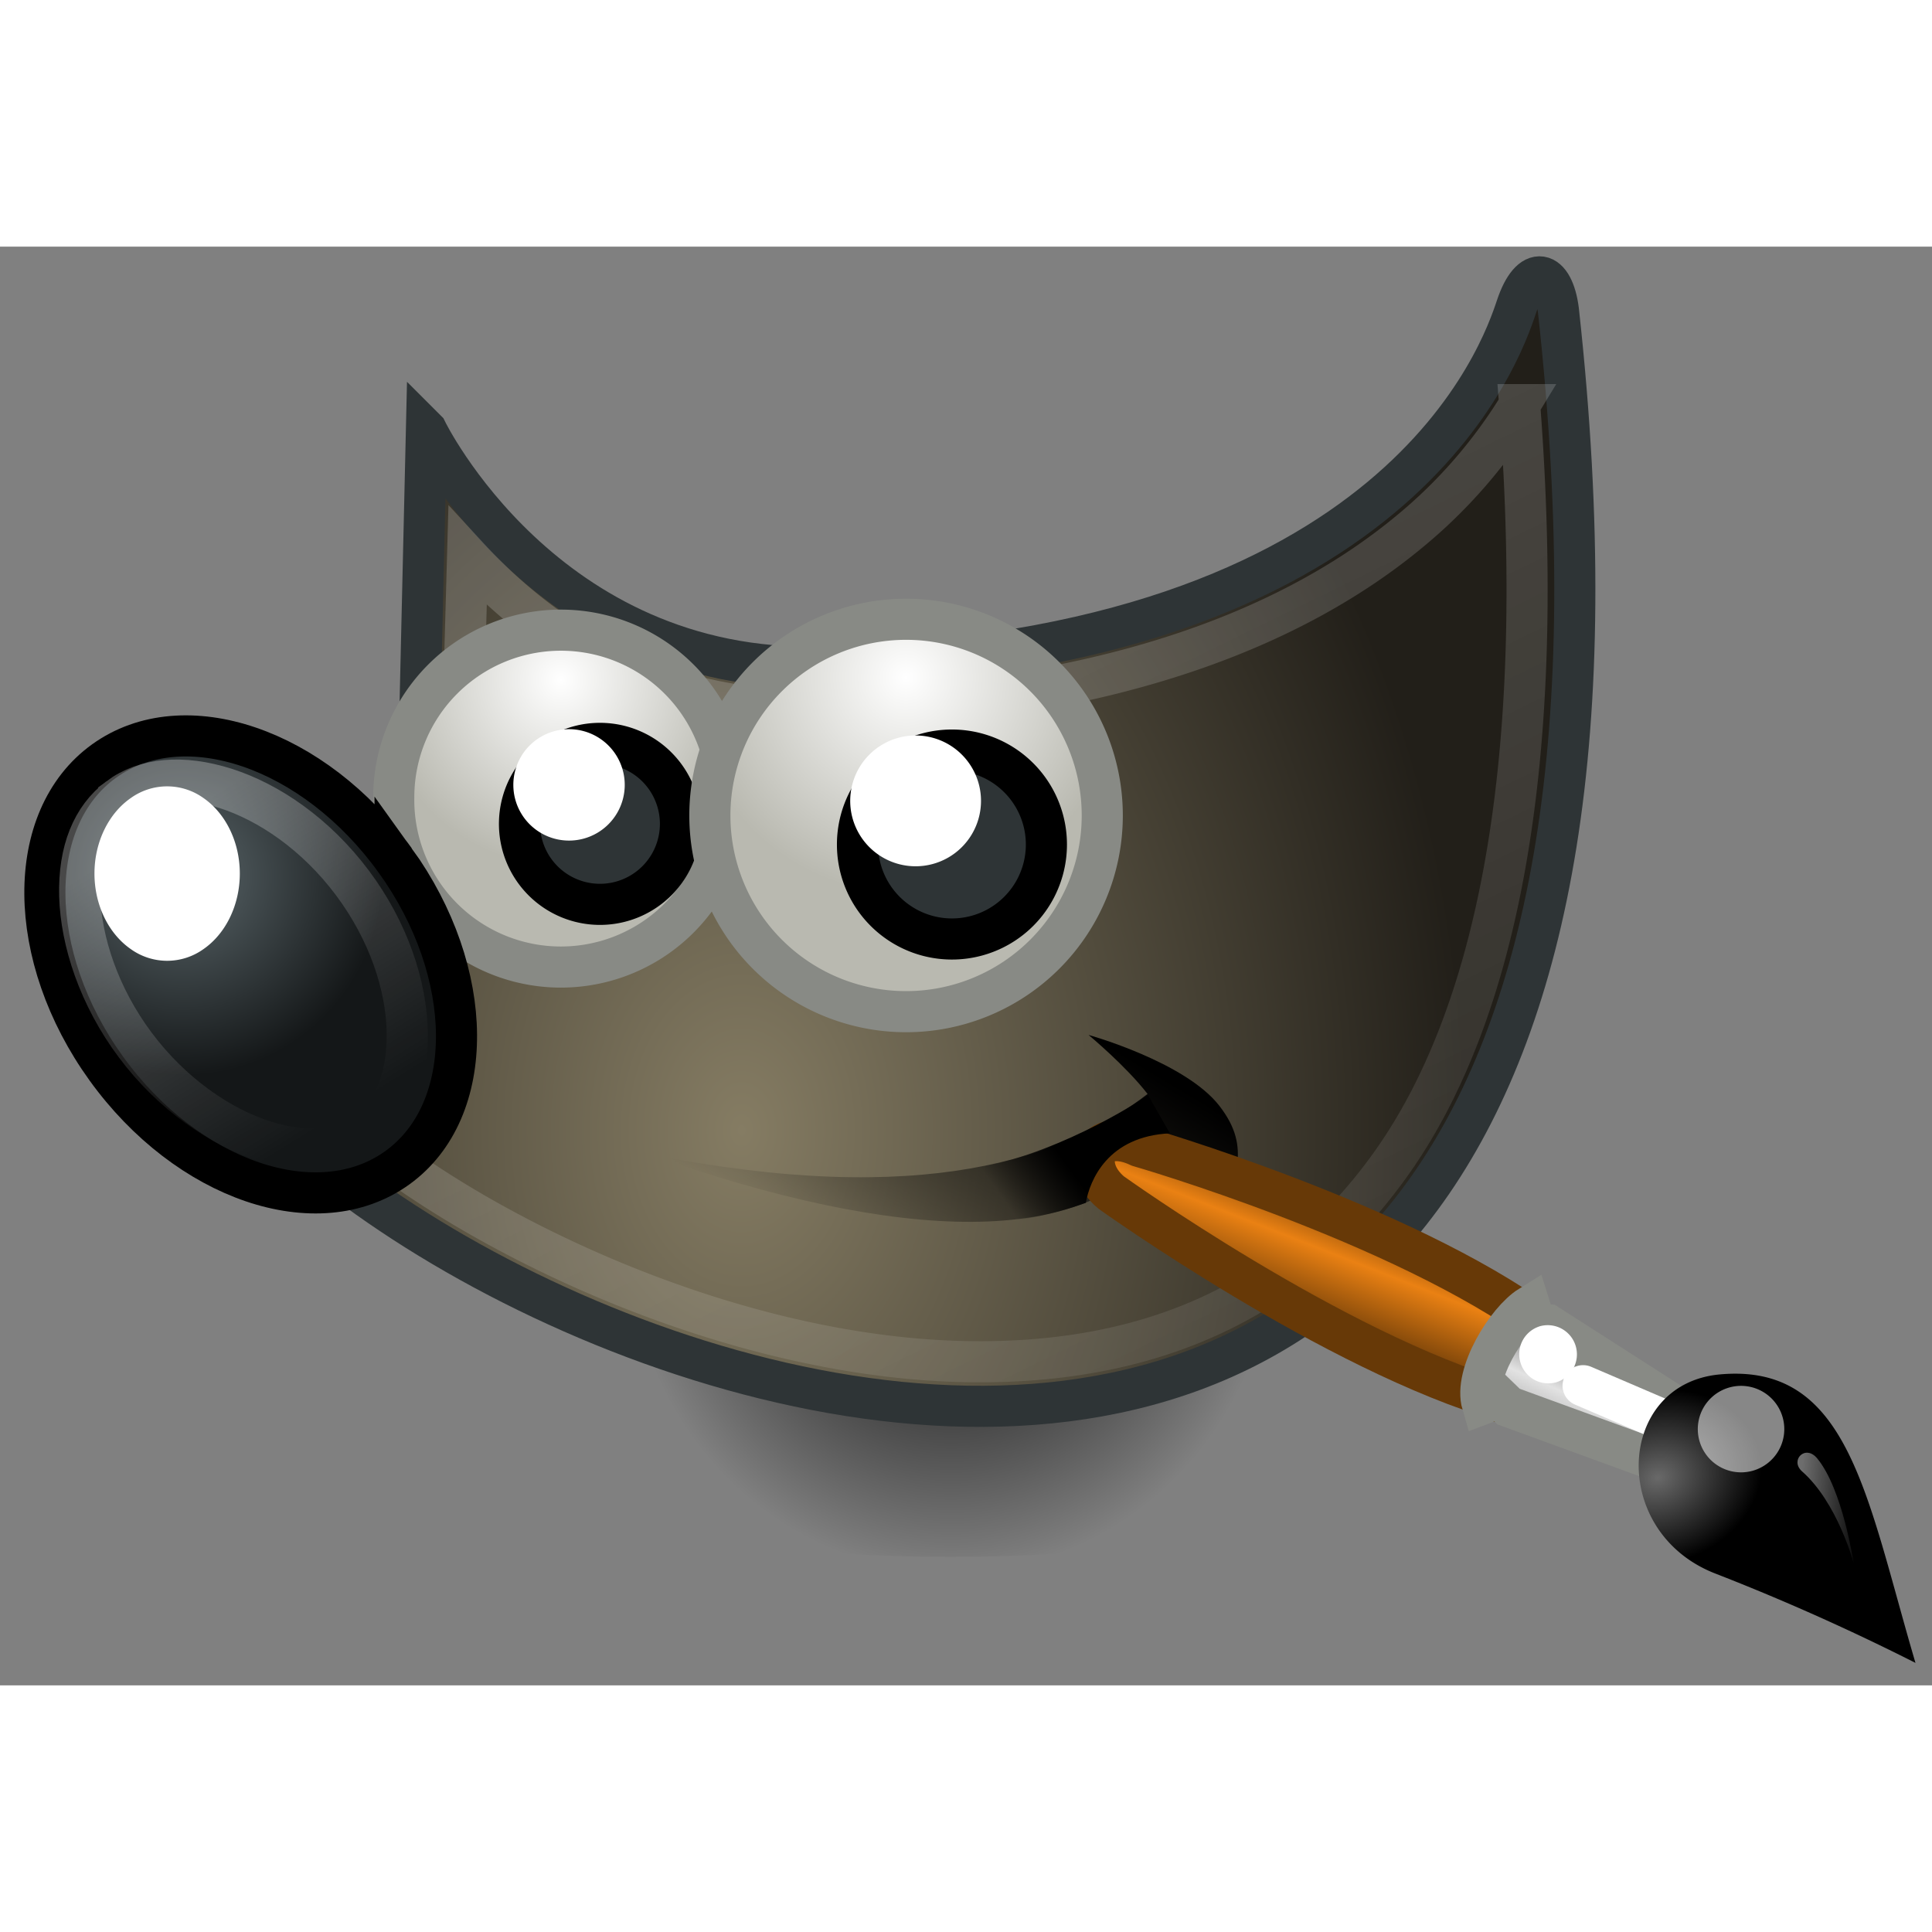 <svg preserveAspectRatio="xMidYMid" width="50" height="50" viewBox="0 0 47 35" xmlns="http://www.w3.org/2000/svg"><rect x="0" y="0" width="47" height="35" fill="#808080" stroke="none"/><defs><radialGradient fx="50%" fy="50%" gradientTransform="matrix(.435 0 0 1 .283 0)" id="a"><stop offset="0%"/><stop stop-opacity="0" offset="100%"/></radialGradient><radialGradient cx="35.246%" cy="49.369%" fx="35.246%" fy="49.369%" r="57.242%" gradientTransform="matrix(.818 0 0 1 .064 0)" id="b"><stop stop-color="#857C63" offset="0%"/><stop stop-color="#221F19" offset="100%"/></radialGradient><linearGradient x1="88.868%" y1="26.026%" x2="11.4%" y2="71.948%" id="c"><stop offset="0%"/><stop stop-opacity="0" offset="100%"/></linearGradient><linearGradient x1="28.289%" y1="31.21%" x2="107.678%" y2="150.928%" id="d"><stop stop-color="#FFF" offset="0%"/><stop stop-color="#FFF" stop-opacity="0" offset="100%"/></linearGradient><radialGradient cy="14.824%" fx="50%" fy="14.824%" r="55.238%" gradientTransform="scale(1 1)" id="e"><stop stop-color="#FFF" offset="0%"/><stop stop-color="#B9B9B0" offset="100%"/></radialGradient><radialGradient cx="49.139%" cy="28.077%" fx="49.139%" fy="28.077%" r="55.772%" gradientTransform="matrix(1 0 0 .71 0 .081)" id="f"><stop stop-color="#5B676B" offset="0%"/><stop stop-color="#141718" offset="100%"/></radialGradient><linearGradient x1="52.969%" y1="11.913%" x2="48.108%" y2="92.975%" id="g"><stop stop-color="#FFF" offset="0%"/><stop stop-color="#FFF" stop-opacity="0" offset="100%"/></linearGradient><radialGradient cy="14.824%" fx="50%" fy="14.824%" r="55.238%" gradientTransform="scale(1 1)" id="h"><stop stop-color="#FFF" offset="0%"/><stop stop-color="#B9B9B0" offset="100%"/></radialGradient><linearGradient x1="51.288%" y1="74.272%" x2="8.395%" y2="39.254%" id="i"><stop stop-color="#6E3D09" offset="0%"/><stop stop-color="#EA8113" offset="24.242%"/><stop stop-color="#5C3307" offset="62.121%"/><stop stop-color="#E07C12" offset="100%"/></linearGradient><linearGradient x1="28.389%" y1="47.497%" x2="59.066%" y2="75.054%" id="j"><stop stop-color="#BDBDBD" offset="0%"/><stop stop-color="#E2E2E2" offset="33.333%"/><stop stop-color="#A3A3A3" offset="66.667%"/><stop stop-color="#DDD" offset="100%"/></linearGradient><radialGradient cx="71.13%" cy="22.383%" fx="71.13%" fy="22.383%" r="37.918%" gradientTransform="matrix(.646 0 0 1 .252 0)" id="k"><stop stop-color="#696969" offset="0%"/><stop offset="100%"/></radialGradient><linearGradient x1="108.164%" y1="52.088%" x2="24.945%" y2="123.853%" id="l"><stop stop-color="#FFF" offset="0%"/><stop stop-color="#FFF" stop-opacity="0" offset="100%"/></linearGradient><linearGradient x1="57.895%" y1="60.851%" x2="24.291%" y2="75.002%" id="m"><stop offset="0%"/><stop stop-opacity="0" offset="100%"/></linearGradient></defs><g fill="none" fill-rule="evenodd"><path d="M42.375 23.937c0 2.836-3.478 5.457-9.125 6.875-5.647 1.417-12.603 1.417-18.25 0-5.647-1.418-9.125-4.039-9.125-6.875 0-2.835 3.478-5.456 9.125-6.874 5.647-1.417 12.603-1.417 18.25 0 5.647 1.418 9.125 4.039 9.125 6.874z" fill="url(#a)" transform="translate(-1)"/><path d="M11.374 4.468s2.875 5.928 9.6 5.76c14.092-.353 16.563-7.705 16.917-8.765.353-1.061.894-.9 1.02.08 4.596 41.72-31.897 23.82-33.193 16.713 7.247-2.12 5.48-6.187 5.48-6.187l.176-7.601z" stroke="#2E3436" fill="url(#b)" transform="translate(-1)"/><path d="M16.738 22.066c6.739 1.348 10.17.098 12.179-1.453-.53-.685-1.436-1.436-1.436-1.436s2.353.654 3.182 1.724c.826 1.066.306 1.723.09 3.088-.481-1.199-1.38-1.648-1.501-2.124-1.807 2.497-6.307 2.393-12.514.201z" fill="url(#c)" transform="translate(-1)"/><path d="M37.969 3.844a12.252 12.252 0 0 1-2.688 3.094C32.65 9.117 28.231 11.1 21 11.28c-4.224.105-6.953-1.934-8.625-3.75L12.25 12c.136.419.415 1.39-.063 2.719-.514 1.429-2.154 2.891-4.968 4 .25.522.495 1.043 1.25 1.781 1.028 1.005 2.457 2.088 4.156 3.063 3.398 1.948 7.802 3.493 11.906 3.562 4.105.07 7.857-1.235 10.438-5 2.378-3.471 3.682-9.348 3-18.281z" stroke="url(#d)" opacity=".185" transform="translate(-1)"/><path d="M18.71 13.395a4.066 4.066 0 1 1-8.131.002 4.066 4.066 0 0 1 8.132-.002z" stroke="#888A85" fill="url(#e)" transform="translate(-1)"/><path d="M11.43 17.461c0 3.368-1.94 6.099-4.331 6.099-2.392 0-4.331-2.73-4.331-6.099 0-3.368 1.939-6.099 4.33-6.099 2.393 0 4.332 2.73 4.332 6.099z" stroke="#000" fill="url(#f)" transform="rotate(-35.808 6.599 19.009)"/><path d="M16.553 13.997a1.958 1.958 0 1 1-3.915.002 1.958 1.958 0 0 1 3.915-.002z" stroke="#000" fill="#2E3436"/><path d="M6.917 12.388c-.798 0-1.553.447-2.188 1.344-.634.898-1.093 2.234-1.093 3.719 0 1.485.46 2.821 1.093 3.719.635.897 1.39 1.343 2.188 1.343.798 0 1.577-.476 2.219-1.375.641-.898 1.093-2.206 1.093-3.687 0-1.481-.452-2.789-1.093-3.688-.642-.898-1.42-1.375-2.219-1.375z" stroke="url(#g)" opacity=".281" transform="rotate(-36.833 6.433 18.953)"/><path d="M5.834 15.251c0 .758-.337 1.459-.884 1.838a1.517 1.517 0 0 1-1.768 0c-.547-.38-.884-1.08-.884-1.838s.337-1.458.884-1.837a1.517 1.517 0 0 1 1.768 0c.547.379.884 1.08.884 1.837zm9.364-2.157a1.355 1.355 0 1 1-2.71 0 1.355 1.355 0 0 1 2.71 0z" fill="#FFF"/><path d="M27.815 13.837a4.773 4.773 0 1 1-9.546.002 4.773 4.773 0 0 1 9.546-.002z" stroke="#888A85" fill="url(#h)" transform="translate(-1)"/><path d="M25.456 14.544a2.298 2.298 0 1 1-4.596.002 2.298 2.298 0 0 1 4.596-.002z" stroke="#000" fill="#2E3436"/><path d="M23.865 13.483a1.591 1.591 0 1 1-3.182 0 1.591 1.591 0 0 1 3.182 0z" fill="#FFF"/><path d="M9.2 7.953l1.508 1.41c3.392-2.593 6.947-8.169 6.947-8.169.804-.911-.047-1.524-.88-.974 0 0-5.271 4.11-7.575 7.733z" stroke="#673907" fill="url(#i)" fill-rule="nonzero" stroke-linecap="round" transform="rotate(-106.415 30.424 7.78)"/><path d="M6.32 11.71l.913.787 3.452-2.994.112-.287.444-.008c-.177-.635-1.195-1.781-1.957-1.781l.033.443-.272.154-2.725 3.687z" stroke="#888A85" fill="url(#j)" fill-rule="nonzero" stroke-linecap="round" transform="rotate(-106.415 30.424 7.78)"/><path d="M38.512 27.71l2.554 1.096" stroke="#FFF" stroke-linecap="round" stroke-linejoin="round"/><path d="M.268 15.757c4.244 0 7.466.506 8.076-2.583.491-2.488-2.93-3.68-4.627-1.459a54.934 54.934 0 0 1-3.45 4.042z" fill="url(#k)" fill-rule="nonzero" transform="rotate(-106.415 30.424 7.78)"/><path d="M42.025 27.767a1.052 1.052 0 1 1 .595 2.017 1.052 1.052 0 0 1-.595-2.017z" fill="#FFF" fill-rule="nonzero" opacity=".528"/><path d="M37.44 26.27a.71.71 0 1 1 .401 1.362.71.71 0 0 1-.401-1.361z" fill="#FFF" fill-rule="nonzero"/><path d="M3.03 15.001s1.513.038 2.486-.574c.345-.216.616.264.201.442-.897.384-2.687.132-2.687.132z" fill="url(#l)" fill-rule="nonzero" opacity=".428" transform="rotate(-106.415 30.424 7.78)"/><path d="M24.003 23.737c1.497.143 2.85-.273 3.412-.475.098-.555.537-1.62 2.046-1.691l-.53-.928s-1.967 1.348-4.066 1.746l-.862 1.348z" fill="url(#m)" transform="translate(-1)"/></g></svg>